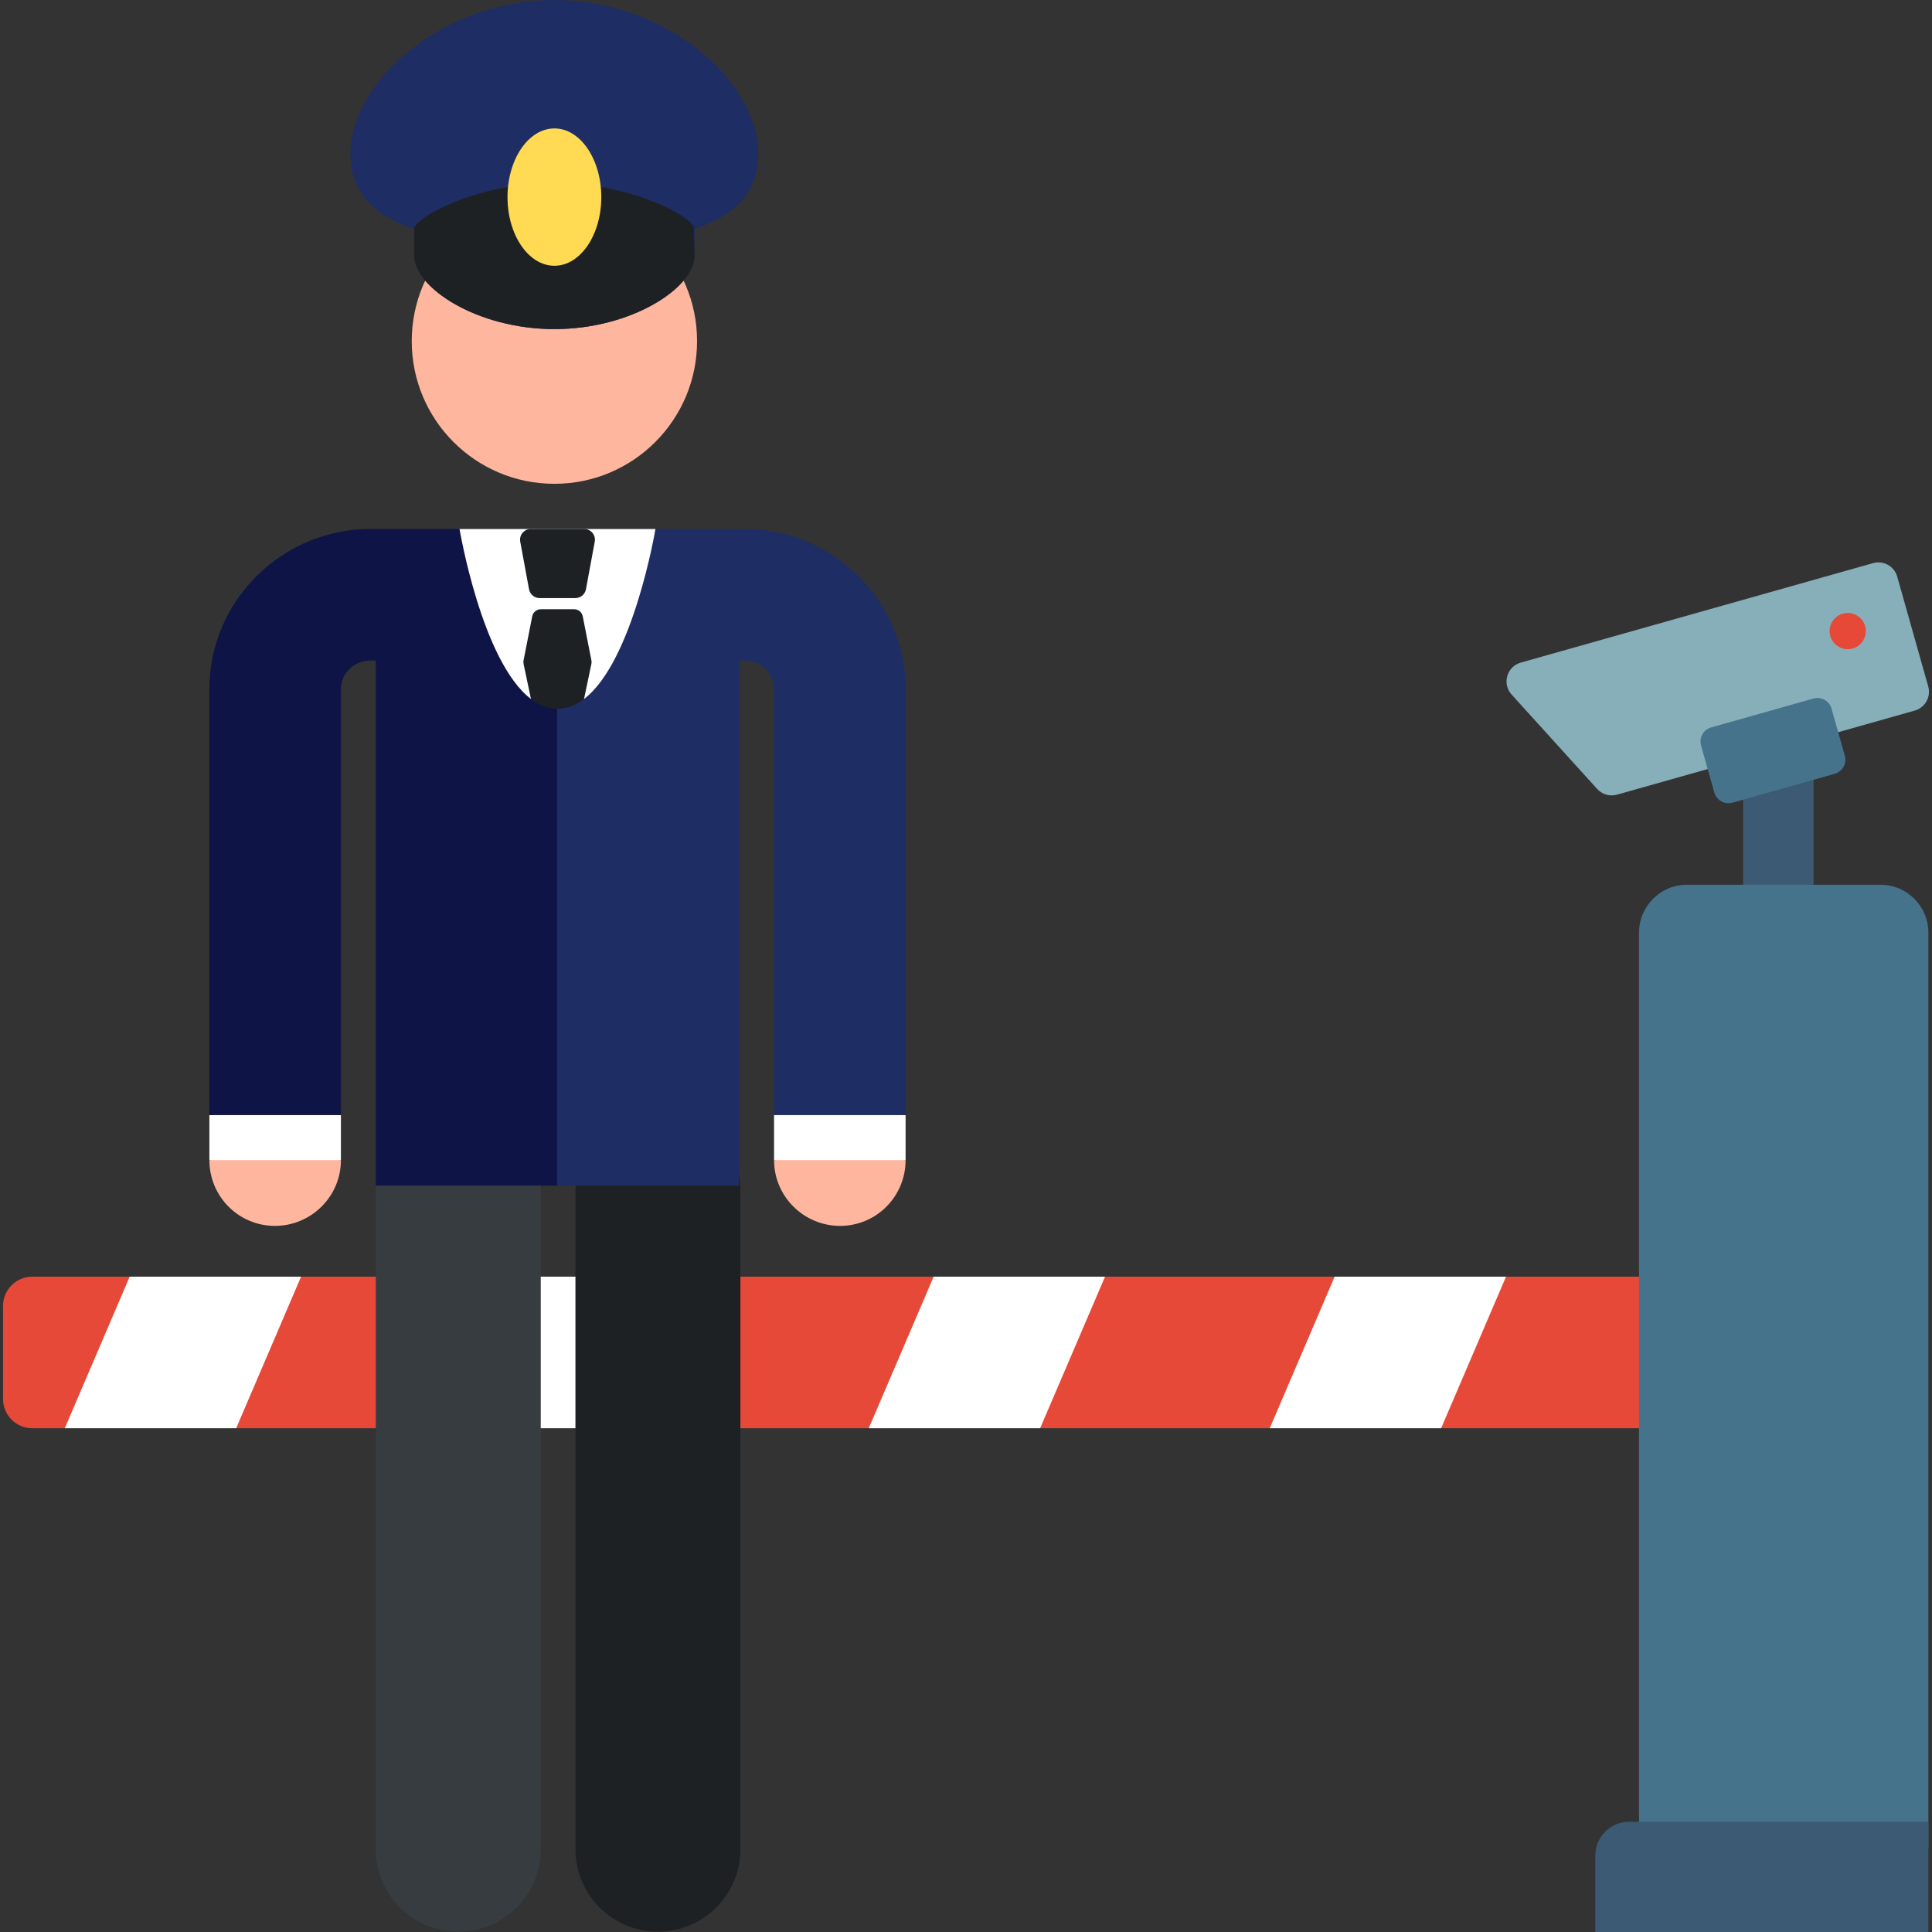 <svg id="Layer_1" enable-background="new 0 0 511.923 511.923" height="512" viewBox="0 0 511.923 511.923" width="512" xmlns="http://www.w3.org/2000/svg"><rect x="0" y="0" width="511.923" height="511.923" fill="#333333" stroke="none"/><g><g><g><path d="m461.879 192.708h18.654v46.795h-18.654z" fill="#3c5a73"/></g><path d="m510.923 181.889-8.218-29.102c-.778-2.754-3.641-4.356-6.395-3.578l-93.351 26.361c-3.701 1.045-5.014 5.617-2.431 8.467l22.676 25.019c1.321 1.458 3.354 2.042 5.248 1.507l78.893-22.278c2.753-.778 4.355-3.642 3.578-6.396z" fill="#87afb9"/><path d="m488.823 200.238-3.517-12.454c-.584-2.069-2.735-3.273-4.804-2.688l-27.082 7.647c-2.069.584-3.273 2.735-2.688 4.804l3.517 12.454c.584 2.069 2.735 3.273 4.804 2.688l27.082-7.647c2.069-.584 3.273-2.735 2.688-4.804z" fill="#46738c"/><path d="m494.207 165.914c-.72-2.549-3.37-4.032-5.919-3.312s-4.032 3.37-3.312 5.919 3.37 4.032 5.919 3.313c2.549-.72 4.032-3.37 3.312-5.92z" fill="#e64937"/><g><path d="m508.785 370.699v-24.675c0-4.276-3.466-7.742-7.742-7.742h-101.991l-25.533 5.883-19.877-5.883h-60.841l-25.956 3.798-19.454-3.798h-61.367l-25.096 3.23-20.314-3.23h-60.84l-25.519 3.988-19.891-3.988h-25.818c-4.276 0-7.742 3.466-7.742 7.742v24.675c0 4.276 3.466 7.742 7.742 7.742h8.622l25.53-3.582 19.88 3.582h60.841l27.848-3.771 17.562 3.771h61.367l24.766-3.961 20.643 3.961h60.841l25.705-5.098 19.705 5.098h119.188c4.275 0 7.741-3.466 7.741-7.742z" fill="#e64937"/><g fill="#fff"><path d="m17.168 378.441h45.41l17.197-40.159h-45.41z"/><path d="m123.418 378.441h45.41l17.197-40.159h-45.41z"/><path d="m230.195 378.441h45.41l17.197-40.159h-45.41z"/><path d="m336.445 378.441h45.41l17.197-40.159h-45.41z"/><path d="m483.607 378.441 16.887-39.437h-44.735l-16.887 39.437z"/></g></g><path d="m498.259 234.433h-51.264c-7.015 0-12.702 5.687-12.702 12.702v242.661h76.669v-242.66c-.001-7.016-5.688-12.703-12.703-12.703z" fill="#46738c"/><path d="m422.701 491.696v20.227h88.26v-29.22h-79.268c-4.966 0-8.992 4.026-8.992 8.993z" fill="#3c5a73"/></g><g><path d="m55.48 295.466v11.93l17.362 4.879 17.492-4.879v-11.93l-17.492-3.279z" fill="#fff"/><circle cx="146.9" cy="90.393" fill="#ffb69e" r="37.802"/><g id="XMLID_4737_"><g><path d="m174.331 511.845c-12.07 0-21.855-9.785-21.855-21.855v-174.95c0-12.07 9.785-21.855 21.855-21.855s21.855 9.785 21.855 21.855v174.95c.001 12.07-9.784 21.855-21.855 21.855z" fill="#1e2124"/></g></g><g id="XMLID_4736_"><path d="m121.43 511.845c-12.07 0-21.855-9.785-21.855-21.855v-174.95c0-12.07 9.785-21.855 21.855-21.855s21.855 9.785 21.855 21.855v174.95c.001 12.07-9.784 21.855-21.855 21.855z" fill="#373c41"/></g><path d="m147.828 314.147 8.926-81.654-8.926-89.279-26.065-3.05h-23.67c-23.235 0-42.496 18.903-42.612 42.138v113.162h34.854c0-.147 0-112.874 0-112.987.021-4.114 3.645-7.46 7.759-7.46h1.482v139.129h48.252z" fill="#0f1446"/><path d="m55.48 307.396c0 9.625 7.737 17.427 17.361 17.427s17.492-7.802 17.492-17.427z" fill="#ffb69e"/><path d="m239.957 295.466v11.93l-17.362 4.879-17.492-4.879v-11.93l17.492-3.279z" fill="#fff"/><path d="m147.609 314.147v-170.933l26.065-3.05h23.67c23.235 0 42.496 18.903 42.612 42.138v113.162h-34.854c0-.147 0-112.874 0-112.987-.021-4.114-3.645-7.46-7.759-7.46h-1.482v139.129h-48.252z" fill="#1e2d64"/><path d="m239.957 307.396c0 9.625-7.737 17.427-17.361 17.427-9.625 0-17.492-7.802-17.492-17.427z" fill="#ffb69e"/><g><g><path d="m200.929 40.639c0-9.534-6.183-19.981-16.538-27.946-10.642-8.185-23.956-12.693-37.491-12.693-13.528 0-26.84 4.508-37.484 12.692-10.359 7.967-16.543 18.414-16.543 27.947 0 11.012 7.109 16.875 16.876 19.997v7.114c.014 8.445 16.627 19.449 37.151 19.449s37.151-11.004 37.165-19.449v-7.119c9.762-3.123 16.864-8.984 16.864-19.992z" fill="#1e2d64"/></g><g><path d="m109.952 60.129c1.15-3.1 17.168-11.66 36.942-11.66 19.789 0 35.806 8.56 36.943 11.66l.222 7.621c-.014 8.445-16.641 19.449-37.165 19.449s-37.137-11.004-37.151-19.449v-7.621z" fill="#1e2124"/></g><path d="m146.901 34.031c-6.865 0-12.425 8.148-12.425 18.195 0 10.046 5.561 18.193 12.425 18.193s12.425-8.147 12.425-18.193c.001-10.047-5.56-18.195-12.425-18.195z" fill="#ffda52"/></g><path d="m121.763 140.165s5.879 35.122 18.926 45.049h14.06c13.047-9.927 18.926-45.049 18.926-45.049z" fill="#fff"/><g><g><path d="m154.791 140.165h-14.145c-1.778 0-3.121 1.613-2.798 3.361l2.329 12.616c.249 1.349 1.426 2.329 2.798 2.329h9.487c1.372 0 2.549-.979 2.798-2.329l2.329-12.616c.323-1.748-1.019-3.361-2.798-3.361z" fill="#1e2124"/></g><g><path d="m154.413 163.31c-.215-1.094-1.174-1.882-2.289-1.882h-8.811c-1.115 0-2.074.788-2.289 1.882l-2.298 11.68c-.061.307-.058.624.006.931l1.956 9.292c2.147 1.633 4.488 2.586 7.029 2.586s4.882-.952 7.03-2.586l1.956-9.292c.065-.307.067-.623.006-.931z" fill="#1e2124"/></g></g></g></g></svg>